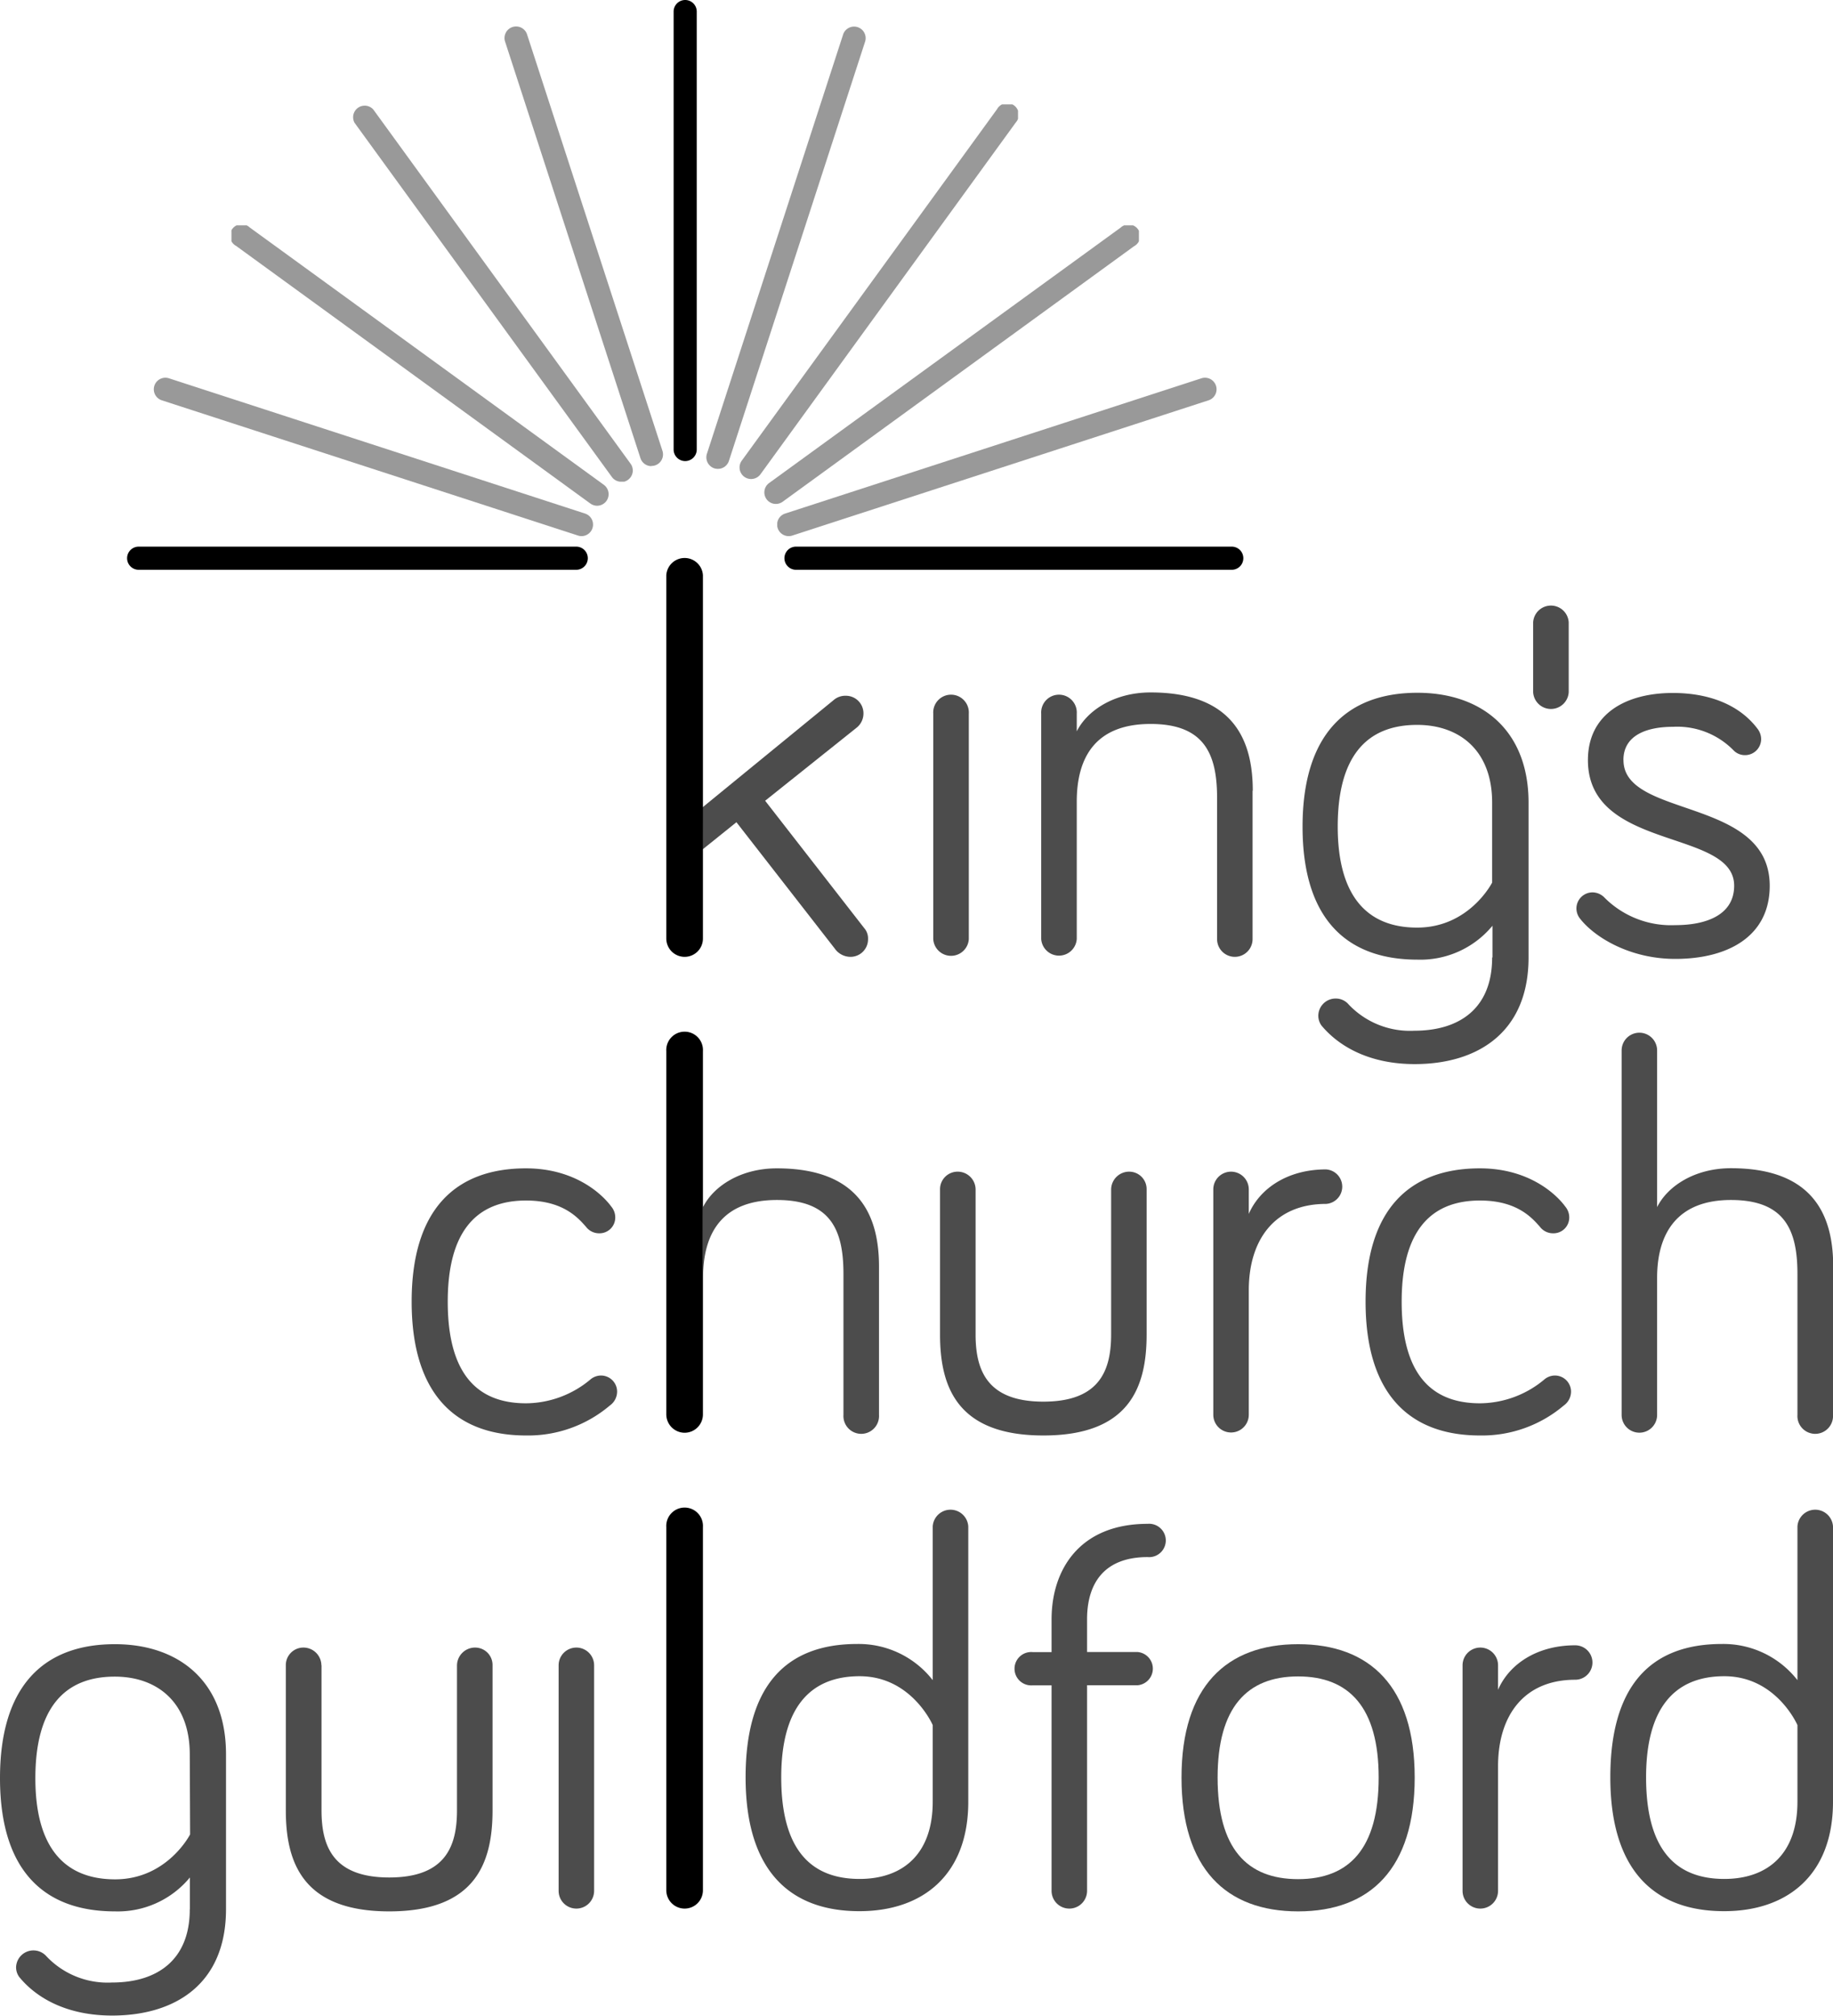 <svg xmlns="http://www.w3.org/2000/svg" xmlns:xlink="http://www.w3.org/1999/xlink" viewBox="0 0 275.76 303.2"><defs><style>.cls-1{fill:none;}.cls-2{opacity:0.7;}.cls-3{opacity:0.4;}.cls-4{clip-path:url(#clip-path);}.cls-5{clip-path:url(#clip-path-2);}.cls-6{clip-path:url(#clip-path-3);}.cls-7{clip-path:url(#clip-path-4);}.cls-8{clip-path:url(#clip-path-5);}.cls-9{clip-path:url(#clip-path-6);}.cls-10{clip-path:url(#clip-path-7);}.cls-11{clip-path:url(#clip-path-8);}</style><clipPath id="clip-path"><rect class="cls-1" x="23.14" y="56.82" width="66.09" height="23.82"/></clipPath><clipPath id="clip-path-2"><rect class="cls-1" x="116.93" y="56.81" width="66.09" height="23.82"/></clipPath><clipPath id="clip-path-3"><rect class="cls-1" x="114.97" y="33.89" width="56.37" height="41.9"/></clipPath><clipPath id="clip-path-4"><rect class="cls-1" x="111.26" y="15.7" width="41.89" height="56.35"/></clipPath><clipPath id="clip-path-5"><rect class="cls-1" x="106.27" y="4.02" width="23.96" height="66.5"/></clipPath><clipPath id="clip-path-6"><rect class="cls-1" x="34.82" y="33.89" width="56.74" height="42.18"/></clipPath><clipPath id="clip-path-7"><rect class="cls-1" x="53.01" y="15.7" width="42.19" height="56.75"/></clipPath><clipPath id="clip-path-8"><rect class="cls-1" x="75.93" y="4.02" width="23.82" height="66.09"/></clipPath></defs><g id="Layer_2" data-name="Layer 2"><g id="Layer_1-2" data-name="Layer 1"><path class="cls-2" d="M105.67,121.45l19.72-16.13a2.67,2.67,0,0,1,1.84-.67,2.64,2.64,0,0,1,2.67,2.68,2.73,2.73,0,0,1-1.09,2.17l-13.7,10.94L130,139.58a2.36,2.36,0,0,1,.59,1.67,2.64,2.64,0,0,1-2.68,2.67,2.9,2.9,0,0,1-2.33-1.25l-14.79-19-5.1,4.1"/><path class="cls-2" d="M145.75,141.25a2.68,2.68,0,0,1-5.35,0V107.33a2.68,2.68,0,1,1,5.35,0Z"/><path class="cls-2" d="M236,104.12a2.68,2.68,0,0,1-5.35,0V93.6a2.68,2.68,0,0,1,5.35,0Z"/><path class="cls-2" d="M188.44,118.94v22.31a2.67,2.67,0,1,1-5.34,0V120c0-6.6-1.93-11.11-10-11.11-8.27,0-11.11,5-11.11,11.69v20.64a2.68,2.68,0,0,1-5.35,0V107.33a2.68,2.68,0,1,1,5.35,0V110c1.59-3.17,5.68-5.85,11.11-5.85,12.86,0,15.37,7.69,15.37,14.79"/><path class="cls-2" d="M224.53,144v-4.76a14.06,14.06,0,0,1-11.28,5.1c-10.86,0-17.29-6.35-17.29-20s6.43-20.14,17.29-20.14c9.53,0,16.71,5.52,16.71,16.54V144c0,11.37-7.77,16.05-17.13,16.05-6.51,0-11.19-2.43-14-5.77a2.5,2.5,0,0,1-.5-1.5,2.6,2.6,0,0,1,2.59-2.59,2.54,2.54,0,0,1,2,.92,12.69,12.69,0,0,0,9.86,3.92c6.86,0,11.7-3.42,11.7-11m0-23.31c0-7.93-5-11.69-11.28-11.69-7.69,0-11.95,4.84-11.95,15.29,0,10.27,4.26,15.2,11.95,15.2,7.85,0,11.28-6.77,11.28-6.77Z"/><path class="cls-2" d="M244.24,114.34c0,8.78,22,5.52,22,18.89,0,7.6-6.27,11-14.21,11-6.85,0-12.11-3.26-14.28-6a2.5,2.5,0,0,1-.59-1.59,2.43,2.43,0,0,1,2.42-2.42,2.54,2.54,0,0,1,1.84.83,14.15,14.15,0,0,0,10.61,4.1c4.77,0,8.86-1.59,8.86-5.93,0-8.61-22-5.18-22-18.89,0-6.93,5.68-10.1,12.78-10.1,5.68,0,10.11,1.92,12.7,5.34a2.57,2.57,0,0,1,.58,1.59,2.42,2.42,0,0,1-2.42,2.42,2.37,2.37,0,0,1-1.76-.75,11.86,11.86,0,0,0-9.1-3.51c-3.76,0-7.44,1.17-7.44,5"/><path class="cls-2" d="M79.11,175.73c7.43,0,11.53,3.93,12.86,5.76a2.52,2.52,0,0,1,.59,1.59,2.37,2.37,0,0,1-2.42,2.42,2.48,2.48,0,0,1-2-1c-1.25-1.42-3.51-3.93-9-3.93-7.69,0-11.78,4.93-11.78,15.21,0,10.44,4.09,15.29,11.78,15.29a15.23,15.23,0,0,0,9.69-3.59,2.48,2.48,0,0,1,1.59-.59,2.43,2.43,0,0,1,2.42,2.42,2.58,2.58,0,0,1-1.09,2.09,19,19,0,0,1-12.61,4.51c-10.78,0-17.21-6.43-17.21-20.13s6.43-20.05,17.21-20.05"/><path class="cls-2" d="M105.75,181.58c1.59-3.18,5.69-5.85,11.12-5.85,12.86,0,15.37,7.69,15.37,14.79v22.3a2.68,2.68,0,1,1-5.35,0V191.6c0-6.6-1.92-11.11-10-11.11-8.27,0-11.12,5-11.12,11.7"/><path class="cls-2" d="M146.77,178.9v21.81c0,5.43,1.76,10.11,10.2,10.11s10.19-4.68,10.19-10.11V178.9a2.71,2.71,0,0,1,2.75-2.67,2.62,2.62,0,0,1,2.59,2.67v21.81c0,7.94-2.59,15.2-15.53,15.2s-15.55-7.26-15.55-15.2V178.9a2.64,2.64,0,0,1,2.68-2.67,2.69,2.69,0,0,1,2.67,2.67"/><path class="cls-2" d="M187.87,182.58c1.67-3.84,5.85-6.69,11.62-6.69a2.6,2.6,0,0,1,0,5.19c-7.69,0-11.62,5.34-11.62,13v18.71a2.67,2.67,0,1,1-5.34,0V178.9a2.67,2.67,0,0,1,5.34,0Z"/><path class="cls-2" d="M222.63,175.73c7.43,0,11.53,3.93,12.86,5.76a2.52,2.52,0,0,1,.59,1.59,2.37,2.37,0,0,1-2.43,2.42,2.48,2.48,0,0,1-2-1c-1.25-1.42-3.51-3.93-9-3.93-7.69,0-11.78,4.93-11.78,15.21,0,10.44,4.09,15.29,11.78,15.29a15.23,15.23,0,0,0,9.69-3.59,2.47,2.47,0,0,1,1.58-.59,2.43,2.43,0,0,1,2.43,2.42,2.58,2.58,0,0,1-1.09,2.09,19,19,0,0,1-12.61,4.51c-10.78,0-17.21-6.43-17.21-20.13s6.43-20.05,17.21-20.05"/><path class="cls-2" d="M275.76,190.52v22.3a2.68,2.68,0,1,1-5.35,0V191.6c0-6.6-1.92-11.11-10-11.11s-11.11,5-11.11,11.7v20.63a2.67,2.67,0,1,1-5.34,0V158a2.67,2.67,0,1,1,5.34,0v23.56c1.59-3.18,5.69-5.85,11.11-5.85,12.87,0,15.38,7.69,15.38,14.79"/><path class="cls-2" d="M28.57,287.16v-4.77a14.06,14.06,0,0,1-11.28,5.1C6.43,287.49,0,281.14,0,267.44S6.43,247.3,17.29,247.3c9.53,0,16.71,5.52,16.71,16.55v23.31c0,11.36-7.77,16-17.13,16-6.51,0-11.19-2.42-13.95-5.77a2.45,2.45,0,0,1-.5-1.5A2.61,2.61,0,0,1,7,294.26a12.65,12.65,0,0,0,9.85,3.93c6.85,0,11.7-3.43,11.7-11m0-23.31c0-7.94-5-11.7-11.28-11.7-7.68,0-11.95,4.85-11.95,15.29,0,10.28,4.27,15.2,12,15.2,7.85,0,11.28-6.76,11.28-6.76Z"/><path class="cls-2" d="M48.37,250.48v21.81c0,5.43,1.75,10.1,10.19,10.1s10.19-4.67,10.19-10.1V250.48a2.72,2.72,0,0,1,2.76-2.67,2.62,2.62,0,0,1,2.59,2.67v21.81c0,7.93-2.59,15.2-15.54,15.2S43,280.22,43,272.29V250.48a2.64,2.64,0,0,1,2.67-2.67,2.7,2.7,0,0,1,2.68,2.67"/><path class="cls-2" d="M89.38,284.4a2.67,2.67,0,0,1-5.34,0V250.48a2.67,2.67,0,0,1,5.34,0Z"/><path class="cls-2" d="M140.32,252.74V229.59a2.68,2.68,0,0,1,5.35,0V271c0,11-6.85,16.46-16.37,16.46-10.78,0-17.13-6.43-17.13-20.13s6-20.06,16.79-20.06a14.13,14.13,0,0,1,11.36,5.44m0,6.76s-3.17-7.35-11-7.35c-7.61,0-11.79,4.93-11.79,15.21,0,10.44,4.1,15.28,11.79,15.28,6.43,0,11-3.67,11-11.61Z"/><path class="cls-2" d="M155.36,253.49a2.51,2.51,0,1,1,0-5h2.84v-4.92c0-7.52,4.26-14.37,14.45-14.37a2.51,2.51,0,1,1,0,5c-6.52,0-9.11,3.93-9.11,9.36v4.92h7.61a2.51,2.51,0,0,1,0,5h-7.61V284.4a2.67,2.67,0,0,1-5.34,0V253.49Z"/><path class="cls-2" d="M212.83,267.36c0,13.7-6.68,20.13-17.54,20.13s-17.54-6.43-17.54-20.13,6.76-20.06,17.54-20.06,17.54,6.35,17.54,20.06m-5.42,0c0-10.53-4.43-15.21-12.12-15.21s-12.11,4.68-12.11,15.21c0,10.69,4.42,15.28,12.11,15.28s12.12-4.59,12.12-15.28"/><path class="cls-2" d="M225.37,254.16c1.67-3.85,5.85-6.69,11.61-6.69a2.59,2.59,0,1,1,0,5.18c-7.68,0-11.61,5.35-11.61,13V284.4a2.67,2.67,0,0,1-5.34,0V250.48a2.67,2.67,0,0,1,5.34,0Z"/><path class="cls-2" d="M270.41,252.74V229.59a2.68,2.68,0,0,1,5.35,0V271c0,11-6.85,16.46-16.38,16.46-10.77,0-17.12-6.43-17.12-20.13s6-20.06,16.79-20.06a14.13,14.13,0,0,1,11.36,5.44m0,6.76s-3.17-7.35-11-7.35c-7.6,0-11.77,4.93-11.77,15.21,0,10.44,4.09,15.28,11.77,15.28,6.44,0,11-3.67,11-11.61Z"/><path d="M185.31,85.7H119.75a1.74,1.74,0,1,1,0-3.48h65.56a1.74,1.74,0,1,1,0,3.48"/><path d="M86.69,85.7H20.86a1.74,1.74,0,1,1,0-3.48H86.69a1.74,1.74,0,1,1,0,3.48"/><path d="M103.08,69.35a1.74,1.74,0,0,1-1.74-1.74V1.74a1.74,1.74,0,1,1,3.48,0V67.61a1.74,1.74,0,0,1-1.74,1.74"/><g class="cls-3"><g class="cls-4"><path d="M87.49,80.64a1.7,1.7,0,0,1-.54-.09L24.34,60.21a1.74,1.74,0,1,1,1.08-3.31L88,77.24a1.74,1.74,0,0,1-.54,3.4"/></g></g><g class="cls-3"><g class="cls-5"><path d="M118.67,80.64a1.74,1.74,0,0,1-.54-3.4L180.74,56.9a1.74,1.74,0,0,1,1.08,3.31L119.21,80.55a1.7,1.7,0,0,1-.54.09"/></g></g><g class="cls-3"><g class="cls-6"><path d="M116.71,75.8a1.74,1.74,0,0,1-1-3.15l52.89-38.42a1.74,1.74,0,1,1,2,2.81L117.74,75.47a1.78,1.78,0,0,1-1,.33"/></g></g><g class="cls-3"><g class="cls-7"><path d="M113,72.05a1.74,1.74,0,0,1-1.41-2.76L150,16.42a1.74,1.74,0,1,1,2.82,2L114.41,71.33a1.75,1.75,0,0,1-1.41.72"/></g></g><g class="cls-3"><g class="cls-8"><path d="M108,70.52a1.68,1.68,0,0,1-.54-.08,1.74,1.74,0,0,1-1.11-2.19l20.47-63a1.74,1.74,0,1,1,3.31,1.07l-20.47,63a1.73,1.73,0,0,1-1.66,1.2"/></g></g><g class="cls-3"><g class="cls-9"><path d="M89.82,76.07a1.77,1.77,0,0,1-1-.33L35.54,37a1.74,1.74,0,1,1,2-2.81L90.84,72.92a1.74,1.74,0,0,1-1,3.15"/></g></g><g class="cls-3"><g class="cls-10"><path d="M93.46,72.46a1.73,1.73,0,0,1-1.41-.72L53.34,18.47a1.74,1.74,0,0,1,2.82-2l38.7,53.27a1.73,1.73,0,0,1-.38,2.43,1.71,1.71,0,0,1-1,.34"/></g></g><g class="cls-3"><g class="cls-11"><path d="M98,70.11a1.73,1.73,0,0,1-1.65-1.2L76,6.3a1.74,1.74,0,1,1,3.31-1.07L99.67,67.84A1.74,1.74,0,0,1,98.55,70a1.68,1.68,0,0,1-.54.08"/></g></g><path d="M103,287.07a2.76,2.76,0,0,1-2.76-2.75V229.68a2.76,2.76,0,1,1,5.51,0v54.64a2.75,2.75,0,0,1-2.75,2.75"/><path d="M103,215.5a2.77,2.77,0,0,1-2.76-2.76V158.1a2.76,2.76,0,1,1,5.51,0v54.64A2.76,2.76,0,0,1,103,215.5"/><path d="M103,143.92a2.76,2.76,0,0,1-2.76-2.76V86.52a2.76,2.76,0,0,1,5.51,0v54.64a2.75,2.75,0,0,1-2.75,2.76"/></g></g></svg>